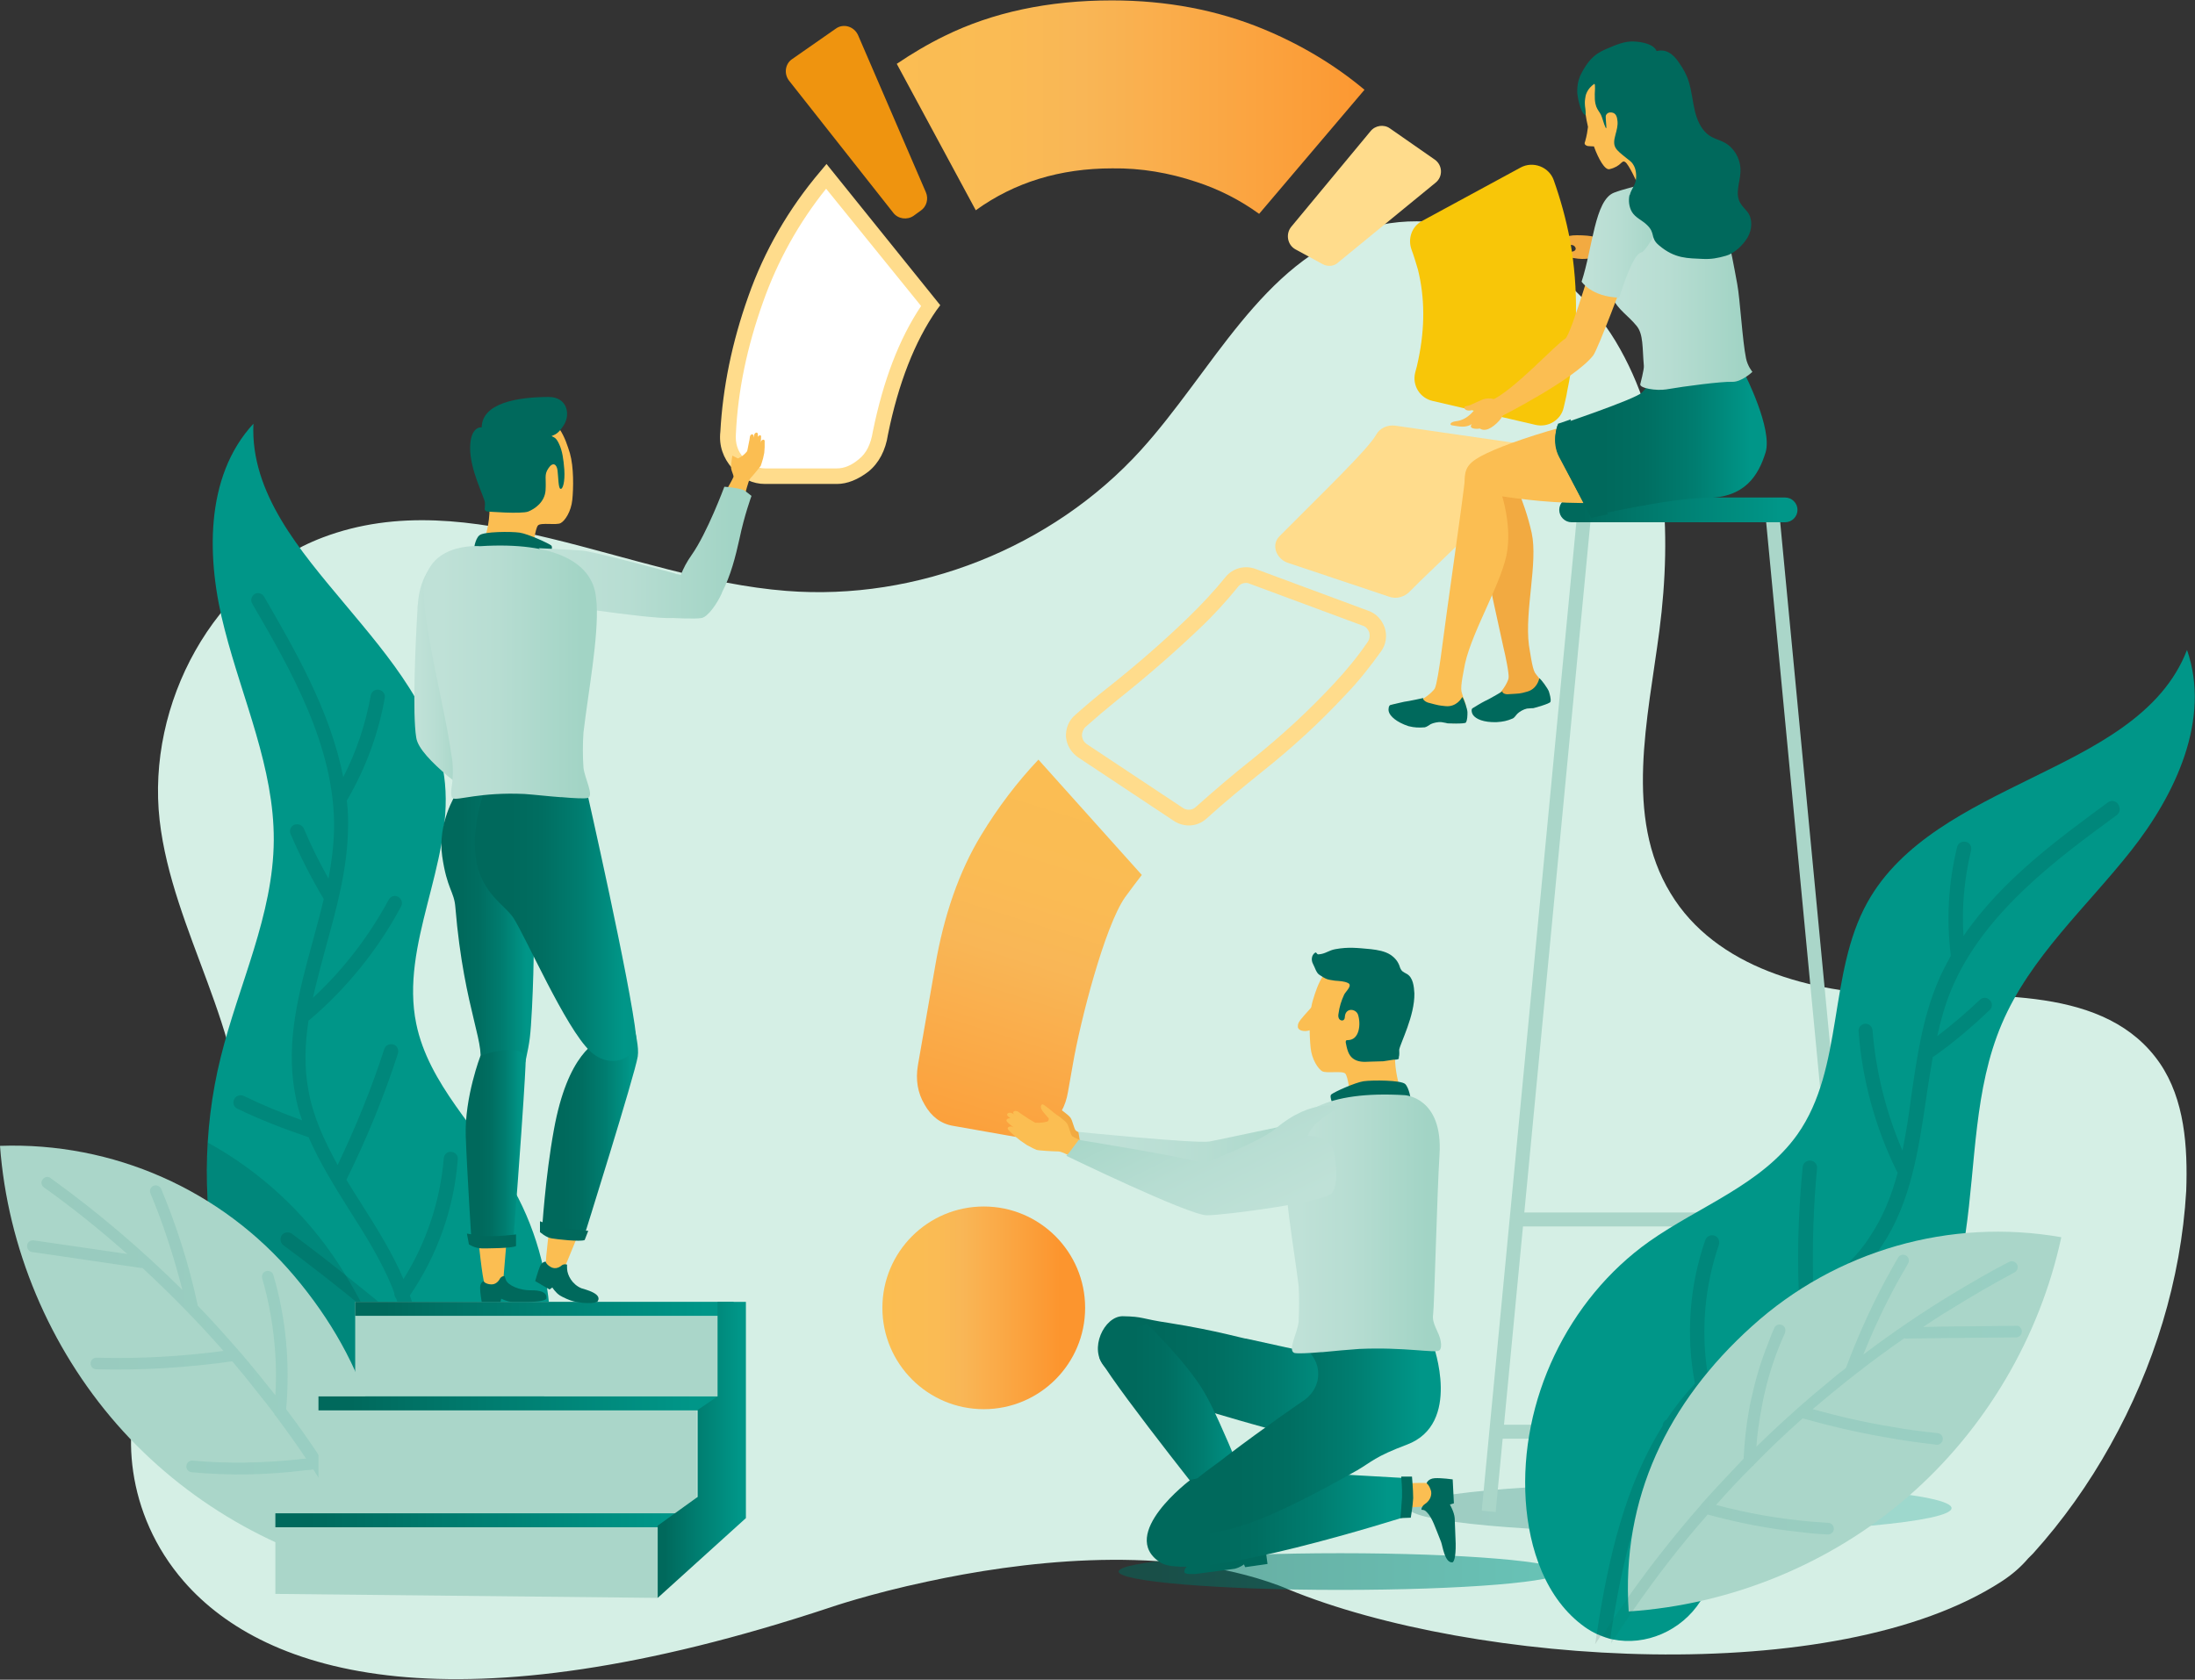 <svg width="550" height="421" viewBox="0 0 550 421" fill="none" xmlns="http://www.w3.org/2000/svg">
<rect x="0" y="0" width="550" height="421" fill="#333333" stroke="none"/>
<path d="M541.2 266.5C527.8 247 499.2 249.7 475.6 249.3C453.9 249 429.8 242.5 418.6 223.9C406.9 204.7 412.9 180.3 415.8 158C419 133.3 417.6 106.8 404.8 85.5C391.9 64.2 365.2 50 341.5 57.5C316.2 65.6 303.7 93.2 285.8 112.9C263.6 137.3 229.8 150.7 197 148.1C157.6 145 117.9 120.7 80.9 134.7C53.5 145.1 36.7 176.4 40 205.6C43.2 233.5 61.9 258.8 60.5 286.8C60.5 286.8 60.5 286.9 60.5 287.1C60.5 287.3 60.5 287.5 60.5 287.8C60.3 289.9 59.7 295.3 57.8 302.3V302.4C53.9 315.2 46.7 327.2 39.5 339.1C38.2 340.7 37.1 342.6 36.1 344.7C30.4 357.4 31.2 379.3 46.1 396.4C66.6 419.9 113.9 434.1 208 402.9C208 402.9 217.8 399.5 232.4 396.4C255.1 391.5 289.6 387.1 317.6 396.4C319.4 397 321.1 397.6 322.9 398.4C369.2 417.4 460 423.4 501.5 396.4C504.3 394.6 506.5 392.6 508.2 390.6C508.6 390.2 509 389.8 509.4 389.4C516.9 381.1 523.4 371.9 528.8 362.2C539.7 342.7 546.5 320.8 547.8 298.5C548.2 287.4 547.4 275.6 541.2 266.5Z" fill="#D5EFE5"/>
<path d="M79.7 372.3C55.5 343 46.1 302 55.3 265C59.8 246.8 68.5 229.3 68.6 210.6C68.7 192.5 60.8 175.4 56.3 157.8C51.7 140.3 51.2 119.5 63.5 106.2C62.7 123.6 75.2 138 86.4 151.4C97.6 164.8 109.9 179 111.5 196.4C113.4 216.7 100.2 236.7 104.3 256.6C107.4 271.7 119.7 283 127.6 296.2C140.5 317.7 141.4 345.8 130 368.1C124.5 378.8 115.5 388.6 103.8 391.2C92 393.7 80.9 384.3 79.7 372.3Z" fill="#009688"/>
<path opacity="0.1" d="M105.9 337.3C108.5 354.6 105.2 372.9 100.2 391.7C99.7 393.7 99.1 395.7 98.6 397.7C97.8 396.1 97 394.6 96.2 393C96.3 392.5 96.5 392 96.6 391.5C98 386.2 99.3 380.9 100.4 375.7C103.1 362.4 104.3 349.6 102.3 337.3C98.6 334.1 94.8 330.9 91 327.7C84.5 322.4 77.8 317.1 71 312.1C70.2 311.5 70.1 310.4 70.6 309.6C71.2 308.8 72.3 308.7 73.1 309.2C77.5 312.5 82 315.9 86.3 319.4C91.3 323.4 96.3 327.4 101.1 331.6C100.6 329.6 100 327.5 99.3 325.5C98.9 325.1 98.8 324.6 98.8 324.1C98.6 323.6 98.4 323 98.2 322.5C95.5 315.9 91.5 309.5 87.6 303.4C83.9 297.5 80.1 291.4 77.3 285C77.2 285 77.1 285 76.9 284.9C71 282.9 65.1 280.6 59.5 277.9C58.6 277.5 58.2 276.4 58.7 275.5C59.1 274.6 60.2 274.3 61.1 274.7C65.8 277 70.7 279 75.7 280.8C74.9 278.6 74.3 276.3 73.9 273.9C71.5 261 75 248.2 78.4 235.8C79.3 232.4 80.3 228.9 81.1 225.4C81.1 225.4 81.1 225.4 81.1 225.3C78 220.1 75.2 214.6 72.8 209C72.4 208.1 72.9 207 73.8 206.7C74.7 206.4 75.7 206.8 76.1 207.6C77.9 211.9 80 216.1 82.3 220.2C83.1 216.1 83.6 212 83.7 207.9C84.1 187.1 72.5 167.3 63.2 151.3C62.7 150.5 63 149.4 63.8 148.9C64.6 148.4 65.7 148.7 66.2 149.6C73.7 162.6 82.8 178.1 86 194.8C89.3 188.4 91.6 181.5 92.9 174.3C93.1 173.3 94 172.7 95 172.9C96 173.1 96.6 174 96.4 175C94.8 184 91.6 192.6 87 200.5L86.9 200.6C87.2 203.1 87.3 205.5 87.2 208C87 217.8 84.4 227.5 81.8 236.8C80.6 241.3 79.4 245.7 78.4 250.1C86 243.1 92.5 234.6 97.4 225.5C97.9 224.6 98.9 224.3 99.8 224.8C100.6 225.3 101 226.3 100.5 227.2C94.8 237.9 86.9 247.7 77.6 255.6C77.5 255.7 77.4 255.7 77.3 255.8C76.4 261.7 76.2 267.5 77.3 273.4C78.5 280 81.3 286 84.6 292C89.1 282.6 93.1 272.8 96.3 262.9C96.6 262 97.6 261.5 98.6 261.8C99.5 262.1 100 263.1 99.7 264.1C96.2 274.9 91.8 285.6 86.8 295.7C88 297.7 89.3 299.8 90.6 301.8C94.4 307.8 98.3 314 101.1 320.6C106.8 311.5 110.3 301.1 111.2 290.3C111.3 289.3 112.1 288.6 113.1 288.7C114.1 288.8 114.8 289.6 114.7 290.6C113.8 302.8 109.6 314.6 102.7 324.7C104 328.3 105 332 105.6 335.8C106.1 335.9 106.2 336.6 105.9 337.3Z" fill="black"/>
<path opacity="0.1" d="M97.5 390.2C104.9 364.7 99.6 339.6 84.9 316.9C76.5 304 65.2 293.6 52.1 286.4C50.3 317.1 60.2 348.5 79.8 372.3C80.8 382.3 88.7 390.5 98.1 391.5C97.8 391.1 97.7 390.7 97.5 390.2Z" fill="black"/>
<path d="M94.6 395C69.5 389.8 46.2 376.3 29.3 357C12.4 337.7 1.9 312.8 0 287.2C28.3 286.2 55.5 298.2 73.8 319.9C92.1 341.6 100.4 367.2 94.6 395Z" fill="#AAD6C9"/>
<path opacity="0.1" d="M96.2 392.9C95.8 394.3 95.4 395.7 95 397.1C94.7 396.4 94.3 395.7 93.9 394.9C93 393.1 92.1 391.3 91.1 389.5C87.2 382.2 83 375.2 78.5 368.3C77.9 368.4 77.2 368.5 76.6 368.5C67.1 369.7 57.5 369.9 48 369C47.2 368.9 46.6 368.2 46.7 367.4C46.8 366.6 47.5 366 48.3 366.1C57.1 366.9 65.9 366.7 74.6 365.8C75.3 365.7 76 365.6 76.7 365.6C74.3 362 71.7 358.4 69.1 354.9C68.9 354.8 68.8 354.6 68.7 354.3C67.4 352.6 66.1 350.9 64.7 349.2C62.6 346.5 60.4 343.8 58.2 341.2C46.9 342.8 35.4 343.5 24.1 343.2C23.3 343.2 22.7 342.5 22.7 341.7C22.7 340.9 23.4 340.3 24.2 340.3C34.8 340.6 45.5 340 56 338.6C49.6 331.3 42.8 324.4 35.7 317.8C35.6 317.8 35.4 317.8 35.3 317.8L8 313.8C7.2 313.7 6.7 312.9 6.8 312.1C6.9 311.3 7.6 310.8 8.5 310.9L31.9 314.3C25.2 308.4 18.3 302.8 11 297.6C10.3 297.1 10.2 296.2 10.7 295.6C11.2 294.9 12.1 294.8 12.7 295.3C24.5 303.8 35.5 313.2 45.7 323.3C43.6 315.1 41 307 37.7 299.1C37.4 298.4 37.7 297.5 38.5 297.2C39.2 296.9 40.1 297.3 40.4 298C44.3 307.4 47.4 317.1 49.5 327C49.5 327.1 49.5 327.1 49.5 327.2C53.3 331.1 56.9 335.2 60.5 339.3C63.4 342.7 66.2 346.2 69 349.7C69.6 339.9 68.4 329.8 65.7 320.4C65.5 319.6 65.9 318.8 66.7 318.6C67.5 318.4 68.3 318.8 68.5 319.6C71.7 330.4 72.7 342 71.7 353.2C74.8 357.3 77.7 361.4 80.5 365.7C80.6 365.8 80.7 366 80.8 366.1C86.1 374.1 91 382.4 95.5 391L95.6 391.1C95.7 391.7 96 392.3 96.2 392.9Z" fill="url(#paint0_linear)"/>
<path d="M349.7 106.7C347.7 106.4 345.7 107.3 344.8 109C342.6 112.8 331.7 123.2 320.6 134.4C318.5 136.5 319.7 139.9 322.5 141L347.9 149.5C349.9 150.3 352.1 149.6 353.5 148C358 143.3 380.1 123.2 383 117.1C384.2 114.5 382.6 111.5 379.5 111L349.7 106.7Z" fill="#FFDC8C"/>
<path d="M230.7 52.8L228.9 54.1C227.3 55.2 225 54.9 223.8 53.3L197.7 20.2C196.4 18.5 196.7 16 198.5 14.8L209.4 7.2C211.3 5.8 214 6.6 215 8.8L232 48.2C232.7 49.8 232.2 51.8 230.7 52.8Z" fill="#EF940F"/>
<path d="M331.4 66.2L324.6 62.5C322.6 61.4 322.1 58.7 323.5 56.9L343.4 32.9C344.6 31.4 346.8 31.1 348.3 32.2L359.5 40C361.5 41.4 361.6 44.3 359.7 45.8L335.4 65.7C334.3 66.8 332.7 66.9 331.4 66.2Z" fill="#FFDC8C"/>
<path d="M299.8 45.6C305.6 47.5 310.8 50.2 315.5 53.6L341.9 22.5C334.5 16.3 326 11.2 316.6 7.3C305 2.5 292.3 0.1 278.6 0.1C262.7 0.1 248.7 3.1 236.7 9C232.4 11.1 228.4 13.5 224.7 16L244.5 52.7C254.2 45.7 265.6 42.2 278.7 42.2C285.9 42.1 292.9 43.3 299.8 45.6Z" fill="url(#paint1_linear)"/>
<path d="M297.9 206.9C296.6 206.9 295.3 206.5 294.2 205.8L270.1 189.8C268.4 188.6 267.3 186.8 267.1 184.7C267 182.6 267.8 180.6 269.3 179.3C272 176.9 274.7 174.6 277.4 172.5C284.6 166.8 291.4 160.9 297.7 154.8C301 151.6 304.2 148.2 307.1 144.6C308.9 142.4 311.9 141.6 314.6 142.6L342.9 153.1C344.9 153.8 346.3 155.4 347 157.4C347.6 159.4 347.3 161.5 346.1 163.2C343.3 167.1 340.4 170.8 337.2 174.1C330.7 181.1 323.7 187.5 316.4 193.3C311.7 197.1 306.9 201 302.4 205.1C301.1 206.3 299.5 206.9 297.9 206.9ZM312.3 146.1C311.5 146.1 310.7 146.4 310.2 147.1C307.2 150.8 304 154.3 300.5 157.6C294.1 163.7 287.2 169.7 279.9 175.5C277.3 177.6 274.7 179.8 272 182.2C271.4 182.8 271.1 183.6 271.1 184.4C271.2 185.3 271.6 186 272.3 186.5L296.4 202.5C297.4 203.2 298.8 203.1 299.7 202.2C304.3 198.1 309.1 194 313.9 190.2C321 184.5 327.9 178.2 334.2 171.4C337.2 168.2 340.1 164.7 342.7 160.9C343.2 160.2 343.3 159.3 343.1 158.5C342.8 157.7 342.2 157 341.4 156.8L313.1 146.3C312.9 146.2 312.6 146.1 312.3 146.1Z" fill="#FFDC8C"/>
<g opacity="0.51">
<path opacity="0.51" d="M353 378C353 381.4 383.4 384.2 421 384.2C458.5 384.2 489 381.4 489 378C489 374.6 458.6 371.8 421 371.8C383.5 371.7 353 374.5 353 378Z" fill="url(#paint2_linear)"/>
</g>
<path d="M445.901 129.206L442.417 129.538L466.218 379.01L469.702 378.678L445.901 129.206Z" fill="#AAD6C9"/>
<path d="M395.15 129.167L371.28 378.64L374.765 378.973L398.635 129.501L395.15 129.167Z" fill="#AAD6C9"/>
<path d="M461 303.9H380.1V307.4H461V303.9Z" fill="#AAD6C9"/>
<path d="M466.1 357.1H376V360.6H466.1V357.1Z" fill="#AAD6C9"/>
<path d="M393.8 130.9H447.3C449 130.9 450.4 129.5 450.4 127.8C450.4 126.1 449 124.7 447.3 124.7H393.8C392.1 124.7 390.7 126.1 390.7 127.8C390.7 129.5 392.1 130.9 393.8 130.9Z" fill="url(#paint3_linear)"/>
<path d="M183.8 326.3H89V350H183.8V326.3Z" fill="#AAD6C9"/>
<path d="M183.8 326.3H89V329.8H183.8V326.3Z" fill="url(#paint4_linear)"/>
<path d="M174.6 350H79.8V380H174.6V350Z" fill="#AAD6C9"/>
<path d="M181.2 350H79.8V353.5H181.2V350Z" fill="url(#paint5_linear)"/>
<path d="M164.8 400.5L69 399.5V379.3H174.6L164.8 400.5Z" fill="#AAD6C9"/>
<path d="M174.6 379.3H69V382.8H174.6V379.3Z" fill="url(#paint6_linear)"/>
<path d="M179.8 326.3V350L174.8 353.4V375.2L164.8 382.4V400.5L186.9 380.5V326.3H179.8Z" fill="url(#paint7_linear)"/>
<path d="M206.999 44.2C199.199 53.5 193.299 63.8 189.299 75C185.199 86.4 182.899 97.5 182.399 108.4C182.099 111.4 182.999 113.9 184.899 116.1C186.899 118.3 189.099 119.3 191.599 119.3H209.599C211.799 119.3 214.099 118.4 216.299 116.6C218.499 114.8 219.899 112.1 220.499 108.4C223.199 95.3 227.399 84.7 233.099 76.5L206.999 44.2Z" fill="white"/>
<path d="M209.7 121.3H191.7C188.6 121.3 185.9 120 183.5 117.4C181.2 114.8 180.1 111.7 180.5 108.2C181.1 97.2 183.4 85.8 187.5 74.3C191.5 62.9 197.6 52.3 205.6 42.9L207.1 41.1L235.6 76.5L234.7 77.7C229.2 85.6 225.1 96.1 222.5 108.9C221.9 112.9 220.2 116.1 217.6 118.2C215 120.2 212.3 121.3 209.7 121.3ZM207 47.3C200.1 55.9 194.8 65.5 191.2 75.7C187.2 86.9 184.9 97.9 184.4 108.6C184.2 111.1 184.8 113.1 186.4 114.8C188 116.5 189.7 117.4 191.7 117.4H209.7C211.5 117.4 213.3 116.7 215.2 115.1C217.1 113.6 218.2 111.3 218.7 108.2C221.3 95.4 225.3 84.9 230.8 76.7L207 47.3Z" fill="#FFDC8C"/>
<path d="M127 310.2C127 310.2 126.2 319.6 126.1 320.9C126 322.2 121.9 322.3 121.4 321.6C120.9 320.9 119.8 310.2 119.8 310.2" fill="#FBBE52"/>
<path d="M120.3 322.8C120.3 324.1 120.7 326.3 120.7 326.3H125.4L125.6 325.5C125.6 325.5 127.1 326.3 128.3 326.3H132.3C135.2 326.3 136.9 325.9 136.9 325.4C137.2 323.3 133.7 323.4 132.8 323.4C130.2 323.4 127.4 322.2 126.8 320.9C126.4 319.9 126.6 319.7 126 319.9C126 319.9 125.5 320 125.2 320.6C124.7 321.5 123.8 322.1 122.7 321.9C122.1 321.8 121.5 321.6 121.1 321.1C121.2 321.1 120.3 321.4 120.3 322.8Z" fill="#00695C"/>
<path d="M145.1 308.9C145.1 308.9 141.9 316.7 141.4 317.9C140.8 319.1 137 317.6 136.8 316.8C136.6 316 137.8 306.7 137.8 306.7" fill="#FBBE52"/>
<path d="M135.3 317.4C134.8 318.6 134.1 321.1 134.1 321.1L137.7 323.2L138.4 322.7C138.4 322.7 139.2 324 140.3 324.7C141.1 325.2 142.9 326 143.8 326.2C147.1 326.9 149.6 326.6 149.8 326.1C150.9 324.2 146.6 323.2 145.7 322.9C143.3 321.9 142.2 319.6 142.1 318.1C142 317 142.3 316.9 141.7 316.9C141.7 316.9 141.2 316.8 140.7 317.2C139.9 317.9 138.8 318.1 137.9 317.5C137.4 317.2 136.9 316.8 136.7 316.2C136.8 316.2 135.8 316.2 135.3 317.4Z" fill="#00695C"/>
<path d="M117.6 198.7C115.9 197.4 114.1 196 112.3 194.6C108.3 191.2 104.7 187.6 104.3 184.9C103.3 178.9 104.1 161.2 104.6 152.9C104.6 152.4 104.6 151.9 104.7 151.5C105.2 143.6 109.4 140.1 111.5 138.8C112.6 149.1 115 172.2 115.2 173.4C115.5 174.9 117.6 198.7 117.6 198.7Z" fill="url(#paint8_linear)"/>
<path d="M133.3 252.7C132.9 260 132.8 260.7 131.7 265.9C130.8 270.4 118 271.1 119.8 267.7C122.4 262.7 116.3 254 114.1 227.4C113.8 223.4 112 222.9 110.8 214.6C109.6 206.3 114.2 199.1 114.2 199.1L133.6 197.3L133.8 221.5L133.9 229.7C133.8 229.7 133.9 240.9 133.3 252.7Z" fill="url(#paint9_linear)"/>
<path d="M120.4 264.6C120.4 264.6 116.4 275 116.7 284.7C117 293.2 118.2 312.1 118.2 312.1C118.2 312.1 126.2 312.9 128.6 311.3C132.2 264.5 131.7 264.4 131.7 266C131.7 260.5 120.4 264.6 120.4 264.6Z" fill="url(#paint10_linear)"/>
<path d="M156.3 249.5C156.3 249.5 160.5 260.3 159.8 264.8C159.1 269.3 146.2 310.4 146.2 310.4C146.2 310.4 139.8 310.8 135.8 308.6C135.8 308.6 136.6 295.1 138.8 283.1C142.2 264.4 149.2 260.7 152.3 259.6C155.4 258.6 155.4 252 156.3 249.5Z" fill="url(#paint11_linear)"/>
<path d="M146.9 197.7C146.9 197.7 158.1 247 159.4 259.8C160 265.2 153.1 268.4 147.9 263.5C141.7 257.7 131.7 234.7 128.6 230C125.5 225.3 113.7 221 121.7 197" fill="url(#paint12_linear)"/>
<path d="M121.7 134.2C121.7 134.2 123.1 129.5 122.5 126C121.9 122.5 119.8 116.2 120.6 111.5C121.4 106.8 127.3 102.9 133.6 103.5C139.9 104.1 141.7 110.1 142.8 113.6C143.8 117.1 143.7 122.4 143.4 125.3C143.1 128.2 141.6 130.5 140.5 131.1C139.5 131.7 135.5 130.9 134.8 131.7C134.1 132.5 133.6 136.9 133.6 136.9" fill="#FBBE52"/>
<path d="M118.7 137.9C118.7 137.9 119 135.1 120.1 134.2C121.1 133.2 128.1 133.2 130.2 133.5C132.3 133.8 137.5 136.2 138.1 136.7C138.8 137.2 137.4 139.9 137.4 139.9L118.7 137.9Z" fill="#00695C"/>
<path d="M191.6 110.5C191.5 110 190.9 110.2 190.7 110.6C190.7 110.7 190.6 110.8 190.6 111C190.7 110.2 190.7 109.5 190.7 109.4C190.7 108.9 190.1 109.1 189.9 109.5C189.9 109.2 189.9 108.9 189.9 108.8C189.8 108.2 189.2 108.4 189 108.9C189 109 188.9 109.3 188.8 109.7C188.8 109.5 188.8 109.3 188.8 109.2C188.7 108.7 188.2 108.8 188 109.2C187.9 109.3 187.9 109.6 187.8 110.2C187.7 110.7 187.6 111.2 187.5 111.7C187.4 112.4 187.2 113.1 187.2 113.1C186.1 114.5 184.9 114.9 184.9 114.9L183.5 114.2C183.5 114.2 183.1 116.6 183.2 117.4C183.3 118.1 183.8 119 183.8 119.5C183.7 119.9 182.1 122.7 182.1 122.7L186.6 124.3C186.6 124.3 187.5 120.4 188 119.9C188.5 119.4 190.3 117.2 190.6 116.8C190.7 116.6 190.9 115.9 191.2 114.9L191.5 113.5L191.6 112.1C191.6 112.2 191.6 110.6 191.6 110.5Z" fill="#FBBE52"/>
<path d="M188.3 124.3C188.3 124.3 186.5 129.2 185.3 135C184.3 139.5 183.1 144.3 180.9 148.5V148.6C179.7 151.3 177.4 154.6 175.8 154.9C174.2 155.2 168.7 154.9 168.7 154.9C165.3 155.1 156.7 154 149.4 153C149.3 153 149.2 153 149.1 153C145.7 152.5 142.6 152.1 140.5 151.9C139.5 151.8 138.6 151.4 137.9 150.7C137.3 150.1 136.8 149.4 136.6 148.5C136.1 146.1 137.7 144.2 139.7 142.8C139.8 142.7 139.9 142.7 140 142.6C137.5 140.1 135 137.4 135 137.4C135 137.4 142 137.7 145.9 138C148.6 138.2 166.8 143.1 169 143.7C169.2 143.8 169.3 143.8 169.5 143.9C169.5 143.9 169.8 143.9 170.2 144C170.3 144 170.5 144.1 170.6 144.1C171.2 142.5 172.1 140.8 173.3 139.1C177.2 133.6 181.5 122 181.5 122C181.5 122 184.8 122.2 186.5 122.9C187.2 123.4 188.3 124.3 188.3 124.3Z" fill="url(#paint13_linear)"/>
<path d="M122 128.2C122 128.2 130.7 128.9 132.4 128.2C134.1 127.5 136.5 125.8 136.7 122.9C136.9 119.9 136.3 119 137.4 117.4C138.5 115.7 139.5 116.3 139.7 117.9C139.9 119.5 139.9 122.3 140.4 122.5C141 122.8 141.6 120.8 141.4 117.7C141.2 115.1 140.9 113 140.1 111.3C139.3 109.6 138.9 109.7 138.2 109.3C139 108.9 139.8 108.9 141.3 106.5C143 103.8 142.1 99.5 137.5 99.5C129.4 99.5 120.8 101.1 120.7 107.1C120.7 107.1 117.9 106.7 117.8 112.1C117.7 117.6 121.2 124.2 121.5 125.9C121.6 127.6 121.1 127.8 122 128.2Z" fill="#00695C"/>
<path d="M146.2 192.4C146.5 195.1 148.9 199.4 147.3 200C146.6 200.2 144 200.1 140.7 199.8H140.6C140.5 199.8 140.5 199.8 140.4 199.8C137.5 199.6 134.2 199.2 131.4 199C120.3 198.5 114.7 200.7 113.5 200.1C113 199.8 113 198.8 113.1 197.8C113.5 195.4 113.6 192.9 113.3 190.4C113 188.3 112.6 185.9 112.1 183.1C110.3 173.4 106.7 158.5 106.2 149.6C105.3 135.6 120.3 136.9 120.3 136.9C139.4 135.7 148.3 141.2 149.3 149.4C149.4 150 149.4 150.6 149.5 151.3C150 159.8 147.4 173.4 146.2 183.6C146 186.4 146 189.6 146.2 192.4Z" fill="url(#paint14_linear)"/>
<path d="M135.3 306.1V308.8C135.3 308.8 136.8 310.2 138.3 310.4C139.4 310.6 145.4 311.3 146.5 310.8L147.4 308.5C147.4 308.5 142 308.2 139.2 307.3C136.4 306.6 135.3 306.1 135.3 306.1Z" fill="#00695C"/>
<path d="M117 309.2L117.5 311.9C117.5 311.9 119 312.9 120.8 312.9C121.9 312.9 128.4 312.9 129.3 312.3V309.4C129.3 309.4 123.9 310.1 121 309.8C118.2 309.4 117 309.2 117 309.2Z" fill="#00695C"/>
<path d="M426.5 93C416.6 86.3 401.9 64.5 400.4 64.4C399.6 64.4 398.8 64.9 396.4 64.9C395.2 64.9 393.3 64.5 392.1 64.3C391.9 64.2 391.6 64.1 391.6 63.9C391.6 63.7 391.7 63.6 391.8 63.5C392.3 63.1 392.9 63.1 393.5 63.1C394 63.1 394.6 63 394.8 62.5C394.9 62.2 394.7 61.9 394.5 61.7C394.3 61.5 394 61.4 393.7 61.4C392.1 61 390.2 60.6 388.6 60.2C389.6 59.9 390.9 59.6 391.9 59.4C392.6 59.2 393.4 59.1 394.1 59C395.2 58.9 397.7 59 398.7 59.2C400.9 59.6 401.6 60.1 403.6 61.1C404.8 61.7 405.8 62.5 406.9 63.3C409.6 65.4 419.7 77.3 422 79" fill="#F2AA41"/>
<path d="M355.4 90.1C355.2 91.2 354.9 92.3 354.6 93.4C353.8 96.6 355.8 99.8 359 100.5L384.8 106.5C387.9 107.2 391.1 105.3 391.8 102.2C392.1 100.8 392.5 99.4 392.7 98C395.4 85.1 395.6 72.5 393.4 60.2C392.4 54.9 391 49.9 389.3 45.1C388.1 41.8 384.1 40.3 381 42L356.3 55.4C353.7 56.8 352.7 59.9 353.7 62.6C354.3 64.2 354.8 65.9 355.3 67.6C357 74.5 357.1 82 355.4 90.1Z" fill="#F8C608"/>
<path d="M378 117.6C378 117.6 381.9 125 383.8 133.6C385.4 141 382 153.1 383.1 161.7C383.4 163.4 383.9 167.4 384.6 168.6C385.5 170 387.4 171.5 387.7 173.5C387.9 174.6 387.3 175.9 385.9 176.6C384.6 177.3 383.6 176.7 383.1 176.7C380.2 177.1 379.8 179.3 374.9 180.2C373.4 180.5 371 180.1 369.6 179.1C369.1 178.7 369 178.1 369.3 177.6C369.6 177.2 373.2 175.8 374.7 174.7C376.2 173.7 377.8 171.1 378 170C378.2 169 377.2 164.2 376.7 162.2C373.6 148.4 369.7 129 367.7 121" fill="#F2AA41"/>
<path d="M369.1 179.2C368.7 178.6 368.6 177.7 369 177.5C369.5 177.2 371.1 176.2 372.1 175.7C373.1 175.3 377.1 172.9 376.6 173.2C376.1 173.5 377 174.1 377.9 174C381 173.8 380.7 173.9 382.5 173.4C385 172.8 385.6 170.5 385.7 170C386.2 170.3 387.8 172.5 388.1 173.3C388.3 174 388.7 175.2 388.5 175.9C388.4 176.4 384.2 177.5 384.2 177.5C384.2 177.5 383.5 177.5 382.6 177.6C381.7 177.8 380.7 178.4 380.2 178.9C379.8 179.3 379.5 179.9 379 180.1C377.6 180.7 376.6 180.9 375 181C371.7 181.1 369.8 180.2 369.1 179.2Z" fill="#00695C"/>
<path d="M375 120.3C375 120.3 378.9 129.2 377.7 137.9C376.7 145.4 369 157.8 367.1 166.3C366.8 168 365.9 171.9 366.2 173.3C366.6 175 367.8 177 367.4 179C367.2 180.1 366.2 181.1 364.7 181.3C363.2 181.5 362.5 180.6 362 180.5C359.2 179.9 358.1 181.8 353.1 181C351.6 180.8 349.5 179.6 348.5 178.2C348.1 177.7 348.3 177.1 348.7 176.7C349.1 176.4 352.9 176.3 354.8 175.9C356.6 175.5 358.9 173.5 359.5 172.6C360 171.7 360.7 166.9 361 164.8C362.8 150.8 366.3 127.2 367.2 119" fill="#FBBE52"/>
<path d="M348 178.4C347.8 177.7 348 176.8 348.4 176.7C348.9 176.6 350.8 176.1 351.8 175.9C352.8 175.8 357.4 174.8 356.8 174.9C356.2 175 356.9 175.8 357.8 176.1C360.8 176.9 360.5 176.8 362.3 177C364.9 177.2 366.2 175.1 366.4 174.7C366.8 175.1 367.7 177.8 367.7 178.5C367.7 179.2 367.7 180.5 367.3 181.1C367 181.5 362.7 181.3 362.7 181.3C362.7 181.3 362 181.1 361.2 181C360.3 180.9 359.1 181.2 358.5 181.5C358 181.8 357.5 182.2 357 182.3C355.5 182.4 354.5 182.4 352.9 182C349.9 181 348.3 179.5 348 178.4Z" fill="#00695C"/>
<path d="M419.1 100.9L441.6 113.8C441.6 113.8 440.7 122 430.5 124.2C424.6 125.5 414.7 123.5 412.4 124.2C397.2 128.8 371.1 123.5 371.1 123.5C371.1 123.5 367.4 126.5 367.2 123.4C366.9 119.3 366.6 117.2 369.8 115.1C375.2 111.5 395.7 104.8 419.1 100.9Z" fill="#FBBE52"/>
<path d="M437.2 93.8C437.2 93.8 444.2 107.5 442.4 113.4C440.6 119.2 437.2 124.8 427.5 124.8C417.8 124.9 398.6 129.4 398.6 129.4C398.6 129.4 392.8 118.6 390.7 114.6C388.6 110.7 390.3 106.6 390.3 106.6C390.3 106.6 409.7 100.1 411.4 98.4C413.1 96.8 414.8 93.2 414.8 93.2" fill="url(#paint15_linear)"/>
<path d="M414.4 44.3C413.1 44.7 413.6 47.8 412.3 48.2C411.4 48.5 409.5 48.1 408.7 48.6C404.2 51.2 405.3 56.3 404.8 62.6C402.9 67.5 402.4 71.9 403.9 74.6C405.8 78 407.8 78.9 410.1 81.7C411.8 83.8 411.5 87.1 411.9 91.7C412 92.5 411 96.3 411 96.3C410.8 97.3 415 98 417.5 97.6C422.1 96.8 431.4 95.6 434 95.7C436.4 95.8 439.1 93.2 439.1 93.2C439.1 93.2 437.9 91.8 437.5 89.8C436.6 85.5 436 74.9 435.3 71.2C433.6 61.9 432.3 55 428.5 46.5" fill="url(#paint16_linear)"/>
<path d="M397.9 31.8C397.4 29.6 397 27.3 397.1 25.4C397.2 21.7 397.7 16.4 403.8 14.2C409.9 12 416.6 13.3 418.6 17.7C420.6 22.1 420.1 28.8 420.4 32.3C420.7 35.9 423.3 40.1 423.3 40.1L410.2 45.8C410.2 45.8 408.1 41.1 407.2 40.6C406.3 40 406.3 41.7 403.3 42.4C402.1 42.7 400.5 39.7 399.5 37C399.5 36.9 399.4 36.8 399.4 36.7C398.8 36.7 398 36.6 397.8 36.6C396.9 36.3 397 35.9 397.2 35.4C397.6 34 397.8 32.7 397.9 31.8Z" fill="#FBBE52"/>
<path d="M376.6 103.9C376.4 105 373.9 107.5 372.3 107.7C371.8 107.8 371.2 107.7 370.8 107.4C370 107.6 367.8 107.5 368.8 106.3C367.2 107.3 365.6 106.9 363.8 106.6C363.2 106.5 363.3 105.8 364.7 105.6C366.6 105.4 368.1 104.4 369.4 102.8C369.2 102.5 368.9 102.9 368.1 102.9C367.3 102.9 366.9 102.5 366.9 102.1C366.9 101.8 368 101.7 368.2 101.6C369.1 101.2 370 100.8 370.9 100.4C371.9 99.9 372.6 99.8 373.7 99.9C373.9 99.9 375.6 100.3 375.1 100.9" fill="#FBBE52"/>
<path d="M407.3 69C407.3 69 400.4 87.6 399.2 89.1C394.5 95.1 375.9 104.5 375.9 104.5C375.9 104.5 373 103.4 373.6 100.4C379.3 97.9 389.8 86.3 392.2 84.9C393.7 84 400.3 61.2 400.3 61.2" fill="#FBBE52"/>
<path d="M404.4 48.3C409.4 46.4 414.2 46.4 418 42.6C421.9 45.6 413.3 62.9 411.2 63.3C409 63.8 406.2 73.3 405.7 74.6C398.8 74.4 396.3 70.6 396.3 70.6C399.1 62 399.6 50.2 404.4 48.3Z" fill="url(#paint17_linear)"/>
<path d="M408.4 48.8C408.7 47.5 409.7 46.5 409.9 45.1C410.1 43.8 409.9 42.2 409.2 41.2C408.8 40.5 408.1 40.1 407.5 39.6C404.8 37.4 403.9 36.9 404.8 33.7C405.1 32.6 405.4 31.5 405.3 30.4C405.2 29.4 405 28.4 403.9 28.2C403.2 28.1 402.7 28.3 402.4 28.9C402.1 29.6 403.3 35.5 401.4 29.4C400.8 27.5 399.5 27.6 399.6 23.6C399.6 23.1 399.8 21.2 399.5 21C395.9 23.5 397.5 27.2 397.3 28.9C395.9 28.3 395.2 23.8 395.2 23C395.2 21.5 395.4 20.3 395.9 19.1C398.3 14 400.8 13 402.9 12.1C405 11.2 407.1 10.3 409.4 10.4C411.6 10.5 414.4 11.1 415.1 12.8C418.2 12 420 14.7 420.7 15.7C421.7 17.1 422.6 18.7 423.1 20.3C423.9 22.8 424.1 25.4 424.7 27.9C425.2 29.9 426.1 32.1 427.7 33.5C429.2 34.9 431.3 35 433 36.3C435.1 37.9 436.3 40.6 436.1 43.2C436 45.8 434.6 48.7 436.2 51.1C436.7 51.9 437.4 52.5 438 53.3C439.2 55.1 439 57.6 437.9 59.5C436.8 61.4 434.6 63.5 432.5 64.1C430.4 64.7 428.8 65 426.7 64.9C422.9 64.7 419.7 64.9 415.7 61.5C413.4 59.6 414.9 58.5 412.7 56.4C411.5 55.2 409.8 54.6 408.9 53.1C408.2 51.9 408 50.3 408.3 48.9C408.4 48.9 408.4 48.8 408.4 48.8Z" fill="#00695C"/>
<path d="M402.9 128.9C399.6 123 393.9 112.9 393.3 111.1C392.8 109.7 393.2 107.2 393.6 105.1C391.7 105.8 390.4 106.2 390.4 106.2C390.4 106.2 388.7 110.5 390.8 114.5C392.9 118.6 398.7 129.8 398.7 129.8C398.7 129.8 400.3 129.5 402.9 128.9Z" fill="#00695C"/>
<path opacity="0.51" d="M280.3 393.9C280.3 396.4 305.2 398.5 335.8 398.5C366.5 398.5 391.3 396.5 391.3 393.9C391.3 391.4 366.4 389.3 335.8 389.3C305.2 389.3 280.3 391.4 280.3 393.9Z" fill="url(#paint18_linear)"/>
<path d="M271.7 284.4C271.7 284.4 270.1 283.8 269.6 283.4C269.1 283 268.8 280.9 268.2 280.1C267.6 279.3 265.1 277.6 265.1 277.6C265.1 277.6 262.6 275.5 262.2 275.4C261.8 275.3 261.5 276 261.9 276.7C262.3 277.5 263.7 278.8 263.7 279C263.7 279.3 263.6 279.6 263.3 279.7C262.6 279.9 261.6 280.1 260.3 280C260.3 280 259.4 279.5 258.6 279C258 278.6 257.4 278.2 256.8 277.8C256.1 277.3 255.9 277.1 255.7 277.1C255.1 276.9 254.5 277.3 254.9 277.8C255 277.9 255.1 278 255.4 278.2C254.9 277.9 254.6 277.6 254.4 277.6C253.8 277.3 252.9 277.7 253.4 278.3C253.5 278.4 253.7 278.6 254.1 278.9C253.5 278.8 252.8 279.2 253.2 279.7C253.3 279.9 254 280.5 254.9 281.2C254.7 281.1 254.5 281 254.5 281C253.9 280.8 253.1 281.2 253.5 281.7C253.6 281.9 255.1 283.3 255.1 283.3L256.6 284.5L258.2 285.6C259.3 286.2 260.3 286.7 260.6 286.8C261.2 287 265.1 287.2 266.1 287.2C267.1 287.2 269.8 288.8 269.8 288.8L271.7 284.4Z" fill="#F2AA41"/>
<path d="M260.2 190.4C254.9 196 250.1 202.3 245.8 209.4C240.4 218.3 236.5 229.3 234.3 242.3L230 267C229.4 270.6 229.9 273.9 231.7 276.9C233.4 279.9 235.8 281.7 238.9 282.2L254.2 284.9C257.2 285.4 260.1 284.6 262.7 282.4C265.4 280.2 267 277.3 267.6 273.7L268.8 266.9C270.7 255.8 276.8 232.2 281.9 224.9C283.3 223 284.7 221.1 286.1 219.3L260.2 190.4Z" fill="url(#paint19_linear)"/>
<path d="M306.9 379.4C306.9 379.4 309.6 384.5 309.7 386.2C309.8 387.5 314.9 386.5 315.3 385.7C315.6 384.9 313 377.1 313 377.1" fill="#2198DF"/>
<path d="M316.8 386.4C317.1 388.1 317.6 392 317.6 392L312 392.8L311.7 392.1C311.7 392.1 310.9 392.8 309.4 393.2L299.6 394.5C299.6 394.5 296.9 394.7 296.8 394.1C296.4 392.3 300.3 391.1 301.3 390.5C304.7 388.5 307 387.3 308.1 385.8C308.9 384.7 308.1 384.2 308.8 384.3C308.8 384.3 309.4 384.3 310 385C310.9 386 312.2 386.5 313.4 386C314.1 385.7 314.8 385.3 315.2 384.6C315.2 384.5 316.5 384.7 316.8 386.4Z" fill="#00695C"/>
<path d="M293 331.6C285.6 330.5 286.7 330 281.3 329.9C276.7 329.9 272.7 338.1 276.8 342.6C281.6 347.9 284.3 348.3 310.5 356C314.5 357.2 319.4 358.3 327.5 361.2C335.6 364.1 343 362.5 343 362.5L344.6 342.6L320.4 337.3L312.2 335.5C312.3 335.7 305 333.5 293 331.6Z" fill="url(#paint20_linear)"/>
<path d="M287.4 331.8C287.4 331.8 297.1 341.2 301.6 348.7C306.1 356.2 314.9 379.1 314.9 379.1C314.9 379.1 310.1 382.2 306.7 381.9C306.7 381.9 280.6 349.3 275.8 341C273 336.3 287.4 331.8 287.4 331.8Z" fill="url(#paint21_linear)"/>
<path d="M350.5 377.9C350.5 377.9 356.8 377.7 358.1 377.5C359.4 377.3 359.2 372.4 358.5 371.9C357.8 371.4 350.701 371.9 350.701 371.9" fill="#FBBE52"/>
<path d="M359.501 370.5C361.201 370.4 364.001 370.8 364.001 370.8L364.301 376.8L363.301 377.1C363.301 377.1 364.401 379 364.501 380.5L364.701 385.6C364.901 389.3 364.501 391.5 363.901 391.6C362.001 391.7 361.501 387.6 361.101 386.5C359.601 382.8 358.901 380.4 357.501 379C356.601 378 356.001 378.8 356.201 378.1C356.201 378.1 356.301 377.5 357.001 377C358.101 376.3 358.801 375.1 358.601 373.8C358.401 373.1 358.101 372.3 357.501 371.8C357.401 371.8 357.801 370.6 359.501 370.5Z" fill="#00695C"/>
<path d="M298.3 370.9C298.3 370.9 312.1 367.9 320.8 368.6C329.5 369.2 352.7 370.5 352.7 370.5C352.7 370.5 353.2 377.7 352.3 380.1C352.3 380.1 299.2 397.1 290.7 391.6C280 384.6 298.3 370.9 298.3 370.9Z" fill="url(#paint22_linear)"/>
<path d="M352.501 362.1C344.501 365.1 343.701 366.4 340.101 368.5C316.301 382 308.401 383.6 302.701 384.2C296.501 384.8 293.701 376.8 296.901 373.5C299.901 370.4 300.901 369.8 304.101 367.4C305.001 366.8 306.001 366 307.301 365C316.901 357.7 326.401 351.2 326.401 351.2C326.601 351.1 330.201 348.9 330.301 344.6C330.401 341.8 328.901 339.1 326.501 337.7C337.401 337.5 348.201 337.2 359.101 337C359.101 337.1 366.401 356.9 352.501 362.1Z" fill="url(#paint23_linear)"/>
<path d="M342.1 278.5C339.4 278.2 306.5 285.5 303.1 286.1C299.8 286.7 270.2 283.7 270.2 283.7C270.2 283.7 270.6 285.7 270.8 287.9C270.9 288.8 299.2 301.5 303.1 300.2C307 298.9 344.1 292.2 344.1 292.2L342.1 278.5Z" fill="url(#paint24_linear)"/>
<path d="M350.5 271.7C350.5 271.7 349.1 266.8 349.7 263.3C350.3 259.7 352.5 253.3 351.7 248.4C350.9 243.6 344.8 239.5 338.4 240.2C332 240.8 330.1 247 329 250.6C327.9 254.2 328.1 259.6 328.4 262.6C328.7 265.6 330.3 267.9 331.3 268.5C332.4 269.1 336.4 268.3 337.1 269.1C337.8 269.9 338.3 274.4 338.3 274.4" fill="#FBBE52"/>
<path d="M353.5 275.5C353.5 275.5 353.1 272.7 352.1 271.7C351 270.7 343.9 270.7 341.7 271C339.6 271.3 334.3 273.7 333.6 274.3C332.9 274.8 334.3 277.5 334.3 277.5L353.5 275.5Z" fill="#00695C"/>
<path d="M350.201 265.5C349.901 265.6 349.501 265.6 349.201 265.6C348.301 265.7 347.501 265.9 346.601 266C345.401 266 344.301 266.1 343.101 266.1C341.701 266.2 340.201 266.2 339.001 265.3C337.801 264.4 337.501 262.8 337.201 261.3C337.201 261.1 337.201 260.9 337.301 260.8C337.401 260.7 337.501 260.7 337.701 260.7C340.701 260.7 341.001 256.6 340.301 254.4C339.901 253 337.701 252.5 337.101 254.2C336.901 254.7 337.101 255.4 336.601 255.7C336.201 255.9 335.701 255.7 335.501 255.3C335.301 254.9 335.301 254.5 335.401 254C335.601 252.4 336.101 250.8 336.801 249.3C337.101 248.6 339.001 247 337.801 246.4C336.801 245.9 335.601 245.9 334.501 245.8C332.501 245.5 332.401 245.5 330.701 244.4C329.801 243.9 329.501 242.5 329.001 241.6C328.501 240.7 328.601 239.4 329.501 238.8C329.901 238.5 329.901 239.3 330.401 239.2C332.101 239.1 332.901 238.2 334.601 237.9C337.901 237.3 340.201 237.6 343.501 237.9C345.201 238.1 347.001 238.4 348.401 239.3C349.601 240.1 350.401 241.1 350.801 242.5C351.201 243.5 351.601 243.6 352.501 244.1C354.101 245 354.301 247.3 354.401 249C354.501 254.6 350.901 261.4 350.601 263.1C350.601 263.5 350.701 264.5 350.501 264.9C350.601 265.3 350.401 265.5 350.201 265.5Z" fill="#00695C"/>
<path d="M270.8 285.8C270.8 285.8 269.2 285.2 268.7 284.8C268.2 284.4 267.9 282.3 267.3 281.5C266.7 280.7 264.2 279 264.2 279C264.2 279 261.7 276.9 261.3 276.8C260.9 276.7 260.6 277.4 261 278.1C261.4 278.9 262.8 280.2 262.8 280.4C262.8 280.7 262.7 281 262.4 281.1C261.7 281.3 260.7 281.5 259.4 281.4C259.4 281.4 258.5 280.9 257.7 280.4C257.1 280 256.5 279.6 255.9 279.2C255.2 278.7 255 278.5 254.8 278.5C254.2 278.3 253.6 278.7 254 279.2C254.1 279.3 254.2 279.4 254.5 279.6C254 279.3 253.7 279 253.5 279C252.9 278.7 252 279.1 252.5 279.7C252.6 279.8 252.8 280 253.2 280.3C252.6 280.2 251.9 280.6 252.3 281.1C252.4 281.3 253.1 281.9 254 282.6C253.8 282.5 253.6 282.4 253.6 282.4C253 282.2 252.2 282.6 252.6 283.1C252.7 283.3 254.2 284.7 254.2 284.7L255.7 285.9L257.3 287C258.4 287.6 259.4 288.1 259.7 288.2C260.3 288.4 264.2 288.6 265.2 288.6C266.2 288.6 268.9 290.2 268.9 290.2L270.8 285.8Z" fill="#FBBE52"/>
<path d="M329 252C328.1 253.1 327.1 254.1 326.2 255.2C325.7 255.8 325.2 256.4 325.2 257.2C325.2 257.4 325.2 257.6 325.3 257.7C325.4 258 325.8 258.2 326.1 258.3C327.4 258.7 328.8 258.1 330 257.4" fill="#FBBE52"/>
<path d="M353.5 380.4L350.9 380.5C350.9 380.5 351.2 377.3 351.3 375.3C351.4 373.3 351.1 370.1 351.1 370.1H353.8C353.8 370.2 354.1 373.4 354.1 375.5C354 377.6 353.5 380.2 353.5 380.4Z" fill="#00695C"/>
<path d="M246.5 353.2C260.528 353.2 271.9 341.828 271.9 327.8C271.9 313.772 260.528 302.4 246.5 302.4C232.472 302.4 221.1 313.772 221.1 327.8C221.1 341.828 232.472 353.2 246.5 353.2Z" fill="url(#paint25_linear)"/>
<path d="M534 213.2C522.8 227.4 508.7 239.9 501.6 256.6C494.6 273 495.1 291.4 492.5 309.1C492.4 310 492.2 310.9 492.1 311.8C491.4 316 490.4 320.1 489.3 324.1C488.9 325.5 488.5 326.9 488 328.3C487.6 329.7 487.1 331.1 486.6 332.4C486.2 333.4 485.9 334.3 485.5 335.3C482.4 343.1 478.5 350.6 474 357.6C473.4 358.5 472.8 359.4 472.2 360.2C466.9 367.9 460.8 375 453.9 381.3C452.9 382.2 452 383.1 451 383.9C443.7 390.3 435.5 395.8 426.8 400.2C426.6 400.6 426.4 400.9 426.1 401.3C421.3 408.8 412.3 412.6 404.1 410.9C404 410.9 403.8 410.8 403.6 410.8C402.8 410.6 402 410.3 401.2 410C400.9 409.9 400.5 409.7 400.2 409.6C399.1 409.1 398.1 408.5 397.1 407.8C387.3 400.8 383.1 388.2 382.3 376.1C380.7 351.1 392.8 325.7 413.2 311.2C425.8 302.3 441.5 296.9 450.4 284.3C462.1 267.7 458 244 467.9 226.2C476.4 210.9 493.3 202.8 508.9 195.1C524.5 187.4 541.7 179.3 548 162.9C554 180.2 545.2 199 534 213.2Z" fill="#009688"/>
<path opacity="0.1" d="M530.4 204.3C515.5 215.2 497 228.8 489 247.9C487.4 251.7 486.3 255.7 485.4 259.7C489.1 256.9 492.7 253.8 496.1 250.6C496.8 249.9 497.9 249.9 498.6 250.7C499.3 251.4 499.3 252.5 498.5 253.2C494.1 257.4 489.4 261.4 484.4 264.9C484.4 264.9 484.4 264.9 484.3 264.9C483.7 268.5 483.1 272 482.6 275.6C480.7 288.3 478.8 301.4 471.5 312.3C471.1 312.8 470.8 313.4 470.4 313.9C469.4 315.3 468.2 316.7 467.1 317.9C469.2 318.1 471.3 318.2 473.5 318.2C474.6 318.2 475.7 318.3 476.8 318.3C478.9 318.3 480.9 318.3 482.9 318.2C483.9 318.2 484.7 318.9 484.7 319.9C484.7 320.9 484 321.7 483 321.8C480.3 321.9 477.5 321.9 474.8 321.9C473.7 321.9 472.6 321.8 471.5 321.8C469.1 321.7 466.6 321.5 464.2 321.3C464.1 321.3 463.9 321.3 463.8 321.2C458.7 326 452.8 330 447 333.9C445.6 334.9 444.1 335.8 442.7 336.8C438.1 340 433.6 343.3 429.6 347.1C429.2 347.5 428.8 347.9 428.4 348.3C428.2 348.8 427.9 349.2 427.4 349.4C426 350.9 424.6 352.5 423.3 354.2C428.4 352.7 433.6 351.2 438.7 349.8C439.7 349.5 440.8 349.2 441.8 349C447.1 347.6 452.5 346.3 457.9 345C458.3 344.9 458.8 345 459.1 345.2C459.5 345.4 459.9 345.8 460 346.3C460.2 347.3 459.6 348.2 458.7 348.4C457.1 348.8 455.4 349.2 453.8 349.6C449.5 350.6 445.3 351.7 441 352.8C440 353.1 438.9 353.4 437.9 353.7C431.9 355.3 425.9 357.1 419.9 358.9C415 366.5 411.5 375.1 408.9 384.3C408.9 384.3 408.9 384.3 408.9 384.4C407 391 405.6 397.8 404.4 404.9C404.1 406.9 403.7 408.8 403.5 410.8C402.7 410.6 401.9 410.3 401.1 410C400.6 410.7 400.2 411.4 399.7 412.1C399.8 411.2 400 410.4 400.1 409.5C403 390.3 407.3 372.2 416.6 357.4C416.6 356.7 417 356.1 417.6 355.8C419.7 352.6 422.1 349.6 424.7 346.8C422.4 334.8 423.3 322.3 427.3 310.8C427.6 309.9 428.6 309.4 429.6 309.7C430.5 310 431 311 430.7 312C427.2 322.2 426.2 333.1 427.8 343.8C427.9 343.7 427.9 343.7 428 343.6C433.2 338.8 439.2 334.7 444.9 330.8C446.9 329.4 448.9 328.1 450.8 326.7C450.7 325.6 450.7 324.4 450.7 323.2C450.3 313 450.7 302.7 451.7 292.5C451.8 291.5 452.7 290.8 453.7 290.9C454.7 291 455.4 291.9 455.3 292.8C454.4 302.2 454.1 311.6 454.3 321C454.3 322 454.3 323.1 454.4 324.1C457.6 321.7 460.6 319.2 463.3 316.4C465.2 314.5 467 312.4 468.5 310C471.8 305.1 474 299.6 475.5 293.9C475.4 293.8 475.4 293.7 475.3 293.6C469.9 282.7 466.6 270.6 465.7 258.5C465.6 257.5 466.4 256.7 467.3 256.6C468.3 256.5 469.1 257.3 469.2 258.2C470 268.5 472.6 278.9 476.7 288.4C477.6 284 478.3 279.5 478.9 274.8C480.3 265.2 481.7 255.3 485.5 246.3C486.4 244 487.6 241.8 488.8 239.6C488.8 239.6 488.8 239.5 488.8 239.4C487.7 230.3 488.2 221.2 490.4 212.3C490.6 211.3 491.6 210.8 492.6 211C493.6 211.2 494.1 212.2 493.9 213.1C492.2 220.2 491.5 227.4 492 234.6C501.6 220.5 516.1 210 528.2 201.1C529 200.5 530.1 200.7 530.7 201.5C531.4 202.6 531.2 203.7 530.4 204.3Z" fill="black"/>
<path d="M408.1 403.9C433.7 402.2 458.6 392 478 375.2C497.4 358.4 511.1 335.2 516.5 310.1C488.6 305.2 460 313.4 439 332.4C417.9 351.4 406.2 375.6 408.1 403.9Z" fill="#AAD6C9"/>
<path opacity="0.1" d="M506.6 333.7C506.6 334.5 506 335.2 505.2 335.2L485.4 335.4L477.6 335.5C477.5 335.5 477.3 335.5 477.2 335.4C469.2 340.9 461.6 346.9 454.2 353.2C460.7 355 467.2 356.5 473.9 357.6C477.7 358.3 481.6 358.8 485.5 359.2C486.3 359.3 486.9 360 486.8 360.8C486.7 361.6 486 362.2 485.2 362.1C480.9 361.6 476.5 361 472.2 360.2C465.3 359 458.4 357.4 451.7 355.5C447.5 359.2 443.4 363.1 439.5 367.1C439.4 367.3 439.2 367.5 439 367.6C435.9 370.7 432.9 373.9 430 377.2C437.8 379.3 445.9 380.7 454 381.4C455.4 381.5 456.7 381.6 458.1 381.7C458.9 381.7 459.5 382.4 459.5 383.2C459.5 384 458.8 384.6 458 384.6C455.7 384.5 453.4 384.3 451.1 384C443.3 383.2 435.5 381.7 427.9 379.6C421.1 387.3 414.8 395.5 409 403.9C407.4 406.2 405.8 408.6 404.3 411C404.1 411.3 403.9 411.6 403.7 411.9C403.7 411.6 403.8 411.2 403.8 410.9C403 410.7 402.2 410.4 401.4 410.1C402.5 408.4 403.6 406.7 404.8 405C405.9 403.3 407.1 401.7 408.2 400C413.8 392.1 419.8 384.5 426.2 377.2C426.3 377 426.4 376.9 426.5 376.8C429.9 373 433.4 369.3 436.9 365.6C437.1 361.6 437.5 357.6 438.2 353.7C438.4 352.4 438.7 351.1 439 349.8C440 345.3 441.3 341 443 336.8C443.5 335.5 444 334.1 444.6 332.8C444.9 332.1 445.8 331.8 446.5 332.1C447.2 332.4 447.5 333.1 447.3 333.8C447.3 333.9 447.3 333.9 447.3 334C445.1 338.8 443.4 343.8 442.2 349C441.9 350.3 441.6 351.6 441.4 352.9C440.8 356.1 440.3 359.3 440.1 362.6C444.7 358.1 449.4 353.8 454.2 349.7C456 348.2 457.8 346.7 459.6 345.2C460.5 344.4 461.5 343.7 462.5 342.9C462.5 342.8 462.5 342.8 462.6 342.7C465.3 335.5 468.4 328.5 472 321.7C472.6 320.5 473.3 319.4 473.9 318.2C474.5 317.2 475 316.2 475.6 315.2C476 314.5 476.9 314.3 477.6 314.7C478.3 315.1 478.5 316 478.1 316.7C477.8 317.2 477.5 317.8 477.2 318.3C476.5 319.4 475.9 320.6 475.2 321.8C472.1 327.5 469.3 333.5 466.9 339.5C474.2 334 481.8 328.8 489.6 324.1C494.1 321.4 498.7 318.7 503.4 316.3C504.1 315.9 505 316.2 505.4 316.9C505.8 317.6 505.5 318.5 504.8 318.9C499.2 321.9 493.7 325.1 488.4 328.4C486.2 329.7 484 331.2 481.9 332.6L487 332.5L505.6 332.3C505.9 332.3 506.6 332.9 506.6 333.7Z" fill="url(#paint26_linear)"/>
<path d="M325.4 331.3C325.1 334.1 322.6 338.4 324.3 339.1C325 339.3 327.7 339.2 331.1 338.9H331.2C331.3 338.9 331.3 338.9 331.4 338.9C334.4 338.6 337.8 338.3 340.6 338.1C352 337.6 359.5 339.2 360.6 338.5C361.1 338.2 361.2 337.2 361 336.2C360.6 333.7 358.7 331.9 359.1 329.4C359.4 327.3 360.1 298.6 360.7 289.4C361.6 275 352 274.5 352 274.5C332.5 273.3 323.3 278.9 322.2 287.3C322.1 287.9 322.1 288.5 322 289.2C321.5 297.9 324.1 311.9 325.4 322.3C325.6 325.2 325.5 328.5 325.4 331.3Z" fill="url(#paint27_linear)"/>
<path d="M267.2 289.7C267.2 289.7 297.9 304.6 302.4 304.6C306.9 304.6 331.7 301.3 333.7 299.1C335.7 296.8 334.5 289.2 334.1 288.3C333.3 285.8 330.8 284.9 328.1 284.7C328 284.7 327.8 284.7 327.7 284.7C328.7 281 335.8 277.5 335.8 277.5C335.8 277.5 329.1 274.9 319.6 282.9C315.5 286.3 301.7 291.5 301.6 291.7C300.2 290.5 270.3 285.7 270.3 285.7L267.9 288.9L267.2 289.7Z" fill="url(#paint28_linear)"/>
<defs>
<linearGradient id="paint0_linear" x1="6.651" y1="345.953" x2="96.229" y2="345.953" gradientUnits="userSpaceOnUse">
<stop offset="0.079" stop-color="#00695C"/>
<stop offset="0.384" stop-color="#007A6D"/>
<stop offset="0.925" stop-color="#009688"/>
</linearGradient>
<linearGradient id="paint1_linear" x1="207.913" y1="26.773" x2="367.829" y2="26.773" gradientUnits="userSpaceOnUse">
<stop offset="0.005" stop-color="#FBBE52"/>
<stop offset="0.272" stop-color="#FABB54"/>
<stop offset="0.397" stop-color="#F9B656"/>
<stop offset="0.878" stop-color="#FC952E"/>
</linearGradient>
<linearGradient id="paint2_linear" x1="353.036" y1="377.96" x2="488.992" y2="377.96" gradientUnits="userSpaceOnUse">
<stop offset="0.079" stop-color="#00695C"/>
<stop offset="0.384" stop-color="#007A6D"/>
<stop offset="0.925" stop-color="#009688"/>
</linearGradient>
<linearGradient id="paint3_linear" x1="390.712" y1="127.765" x2="450.362" y2="127.765" gradientUnits="userSpaceOnUse">
<stop offset="0.079" stop-color="#00695C"/>
<stop offset="0.384" stop-color="#007A6D"/>
<stop offset="0.925" stop-color="#009688"/>
</linearGradient>
<linearGradient id="paint4_linear" x1="88.955" y1="328.01" x2="183.714" y2="328.01" gradientUnits="userSpaceOnUse">
<stop offset="0.079" stop-color="#00695C"/>
<stop offset="0.384" stop-color="#007A6D"/>
<stop offset="0.925" stop-color="#009688"/>
</linearGradient>
<linearGradient id="paint5_linear" x1="79.818" y1="351.72" x2="181.257" y2="351.72" gradientUnits="userSpaceOnUse">
<stop offset="0.079" stop-color="#00695C"/>
<stop offset="0.384" stop-color="#007A6D"/>
<stop offset="0.925" stop-color="#009688"/>
</linearGradient>
<linearGradient id="paint6_linear" x1="68.984" y1="381.043" x2="174.577" y2="381.043" gradientUnits="userSpaceOnUse">
<stop offset="0.079" stop-color="#00695C"/>
<stop offset="0.384" stop-color="#007A6D"/>
<stop offset="0.925" stop-color="#009688"/>
</linearGradient>
<linearGradient id="paint7_linear" x1="164.786" y1="363.383" x2="186.902" y2="363.383" gradientUnits="userSpaceOnUse">
<stop offset="0.079" stop-color="#00695C"/>
<stop offset="0.384" stop-color="#007A6D"/>
<stop offset="0.925" stop-color="#009688"/>
</linearGradient>
<linearGradient id="paint8_linear" x1="103.864" y1="168.706" x2="117.633" y2="168.706" gradientUnits="userSpaceOnUse">
<stop offset="0.1" stop-color="#BFE1D7"/>
<stop offset="0.425" stop-color="#B7DDD2"/>
<stop offset="0.915" stop-color="#A2D4C5"/>
</linearGradient>
<linearGradient id="paint9_linear" x1="110.552" y1="233.562" x2="133.826" y2="233.562" gradientUnits="userSpaceOnUse">
<stop offset="0.222" stop-color="#00695C"/>
<stop offset="0.418" stop-color="#006E61"/>
<stop offset="0.659" stop-color="#007D70"/>
<stop offset="0.921" stop-color="#009688"/>
</linearGradient>
<linearGradient id="paint10_linear" x1="116.656" y1="287.682" x2="131.748" y2="287.682" gradientUnits="userSpaceOnUse">
<stop offset="0.222" stop-color="#00695C"/>
<stop offset="0.418" stop-color="#006E61"/>
<stop offset="0.659" stop-color="#007D70"/>
<stop offset="0.921" stop-color="#009688"/>
</linearGradient>
<linearGradient id="paint11_linear" x1="135.708" y1="279.992" x2="159.854" y2="279.992" gradientUnits="userSpaceOnUse">
<stop offset="0.222" stop-color="#00695C"/>
<stop offset="0.418" stop-color="#006E61"/>
<stop offset="0.659" stop-color="#007D70"/>
<stop offset="0.921" stop-color="#009688"/>
</linearGradient>
<linearGradient id="paint12_linear" x1="118.951" y1="231.396" x2="159.397" y2="231.396" gradientUnits="userSpaceOnUse">
<stop offset="0.222" stop-color="#00695C"/>
<stop offset="0.418" stop-color="#006E61"/>
<stop offset="0.659" stop-color="#007D70"/>
<stop offset="0.921" stop-color="#009688"/>
</linearGradient>
<linearGradient id="paint13_linear" x1="134.787" y1="138.633" x2="188.302" y2="138.633" gradientUnits="userSpaceOnUse">
<stop offset="0.1" stop-color="#BFE1D7"/>
<stop offset="0.425" stop-color="#B7DDD2"/>
<stop offset="0.915" stop-color="#A2D4C5"/>
</linearGradient>
<linearGradient id="paint14_linear" x1="106.228" y1="168.436" x2="149.658" y2="168.436" gradientUnits="userSpaceOnUse">
<stop offset="0.1" stop-color="#BFE1D7"/>
<stop offset="0.425" stop-color="#B7DDD2"/>
<stop offset="0.915" stop-color="#A2D4C5"/>
</linearGradient>
<linearGradient id="paint15_linear" x1="389.714" y1="111.252" x2="442.74" y2="111.252" gradientUnits="userSpaceOnUse">
<stop offset="0.222" stop-color="#00695C"/>
<stop offset="0.418" stop-color="#006E61"/>
<stop offset="0.659" stop-color="#007D70"/>
<stop offset="0.921" stop-color="#009688"/>
</linearGradient>
<linearGradient id="paint16_linear" x1="402.952" y1="71.036" x2="439.076" y2="71.036" gradientUnits="userSpaceOnUse">
<stop offset="0.1" stop-color="#BFE1D7"/>
<stop offset="0.425" stop-color="#B7DDD2"/>
<stop offset="0.915" stop-color="#A2D4C5"/>
</linearGradient>
<linearGradient id="paint17_linear" x1="396.269" y1="58.585" x2="419.001" y2="58.585" gradientUnits="userSpaceOnUse">
<stop offset="0.1" stop-color="#BFE1D7"/>
<stop offset="0.425" stop-color="#B7DDD2"/>
<stop offset="0.915" stop-color="#A2D4C5"/>
</linearGradient>
<linearGradient id="paint18_linear" x1="280.348" y1="393.901" x2="391.414" y2="393.901" gradientUnits="userSpaceOnUse">
<stop offset="0.079" stop-color="#00695C"/>
<stop offset="0.384" stop-color="#007A6D"/>
<stop offset="0.925" stop-color="#009688"/>
</linearGradient>
<linearGradient id="paint19_linear" x1="273.838" y1="185.496" x2="230.39" y2="323.348" gradientUnits="userSpaceOnUse">
<stop offset="0.005" stop-color="#FBBE52"/>
<stop offset="0.272" stop-color="#FABB54"/>
<stop offset="0.397" stop-color="#F9B656"/>
<stop offset="0.878" stop-color="#FC952E"/>
</linearGradient>
<linearGradient id="paint20_linear" x1="275.075" y1="346.48" x2="344.656" y2="346.48" gradientUnits="userSpaceOnUse">
<stop offset="0.222" stop-color="#00695C"/>
<stop offset="0.418" stop-color="#006E61"/>
<stop offset="0.659" stop-color="#007D70"/>
<stop offset="0.921" stop-color="#009688"/>
</linearGradient>
<linearGradient id="paint21_linear" x1="275.371" y1="356.915" x2="314.815" y2="356.915" gradientUnits="userSpaceOnUse">
<stop offset="0.222" stop-color="#00695C"/>
<stop offset="0.418" stop-color="#006E61"/>
<stop offset="0.659" stop-color="#007D70"/>
<stop offset="0.921" stop-color="#009688"/>
</linearGradient>
<linearGradient id="paint22_linear" x1="287.315" y1="380.555" x2="352.846" y2="380.555" gradientUnits="userSpaceOnUse">
<stop offset="0.222" stop-color="#00695C"/>
<stop offset="0.418" stop-color="#006E61"/>
<stop offset="0.659" stop-color="#007D70"/>
<stop offset="0.921" stop-color="#009688"/>
</linearGradient>
<linearGradient id="paint23_linear" x1="295.571" y1="360.645" x2="361.032" y2="360.645" gradientUnits="userSpaceOnUse">
<stop offset="0.222" stop-color="#00695C"/>
<stop offset="0.418" stop-color="#006E61"/>
<stop offset="0.659" stop-color="#007D70"/>
<stop offset="0.921" stop-color="#009688"/>
</linearGradient>
<linearGradient id="paint24_linear" x1="270.223" y1="289.368" x2="344.113" y2="289.368" gradientUnits="userSpaceOnUse">
<stop offset="0.1" stop-color="#BFE1D7"/>
<stop offset="0.425" stop-color="#B7DDD2"/>
<stop offset="0.915" stop-color="#A2D4C5"/>
</linearGradient>
<linearGradient id="paint25_linear" x1="221.075" y1="327.803" x2="271.828" y2="327.803" gradientUnits="userSpaceOnUse">
<stop offset="0.005" stop-color="#FBBE52"/>
<stop offset="0.272" stop-color="#FABB54"/>
<stop offset="0.397" stop-color="#F9B656"/>
<stop offset="0.878" stop-color="#FC952E"/>
</linearGradient>
<linearGradient id="paint26_linear" x1="401.129" y1="363.185" x2="506.553" y2="363.185" gradientUnits="userSpaceOnUse">
<stop offset="0.079" stop-color="#00695C"/>
<stop offset="0.384" stop-color="#007A6D"/>
<stop offset="0.925" stop-color="#009688"/>
</linearGradient>
<linearGradient id="paint27_linear" x1="321.793" y1="306.743" x2="360.985" y2="306.743" gradientUnits="userSpaceOnUse">
<stop offset="0.1" stop-color="#BFE1D7"/>
<stop offset="0.425" stop-color="#B7DDD2"/>
<stop offset="0.915" stop-color="#A2D4C5"/>
</linearGradient>
<linearGradient id="paint28_linear" x1="315.706" y1="311.853" x2="289.802" y2="260.045" gradientUnits="userSpaceOnUse">
<stop offset="0.1" stop-color="#BFE1D7"/>
<stop offset="0.425" stop-color="#B7DDD2"/>
<stop offset="0.915" stop-color="#A2D4C5"/>
</linearGradient>
</defs>
</svg>
